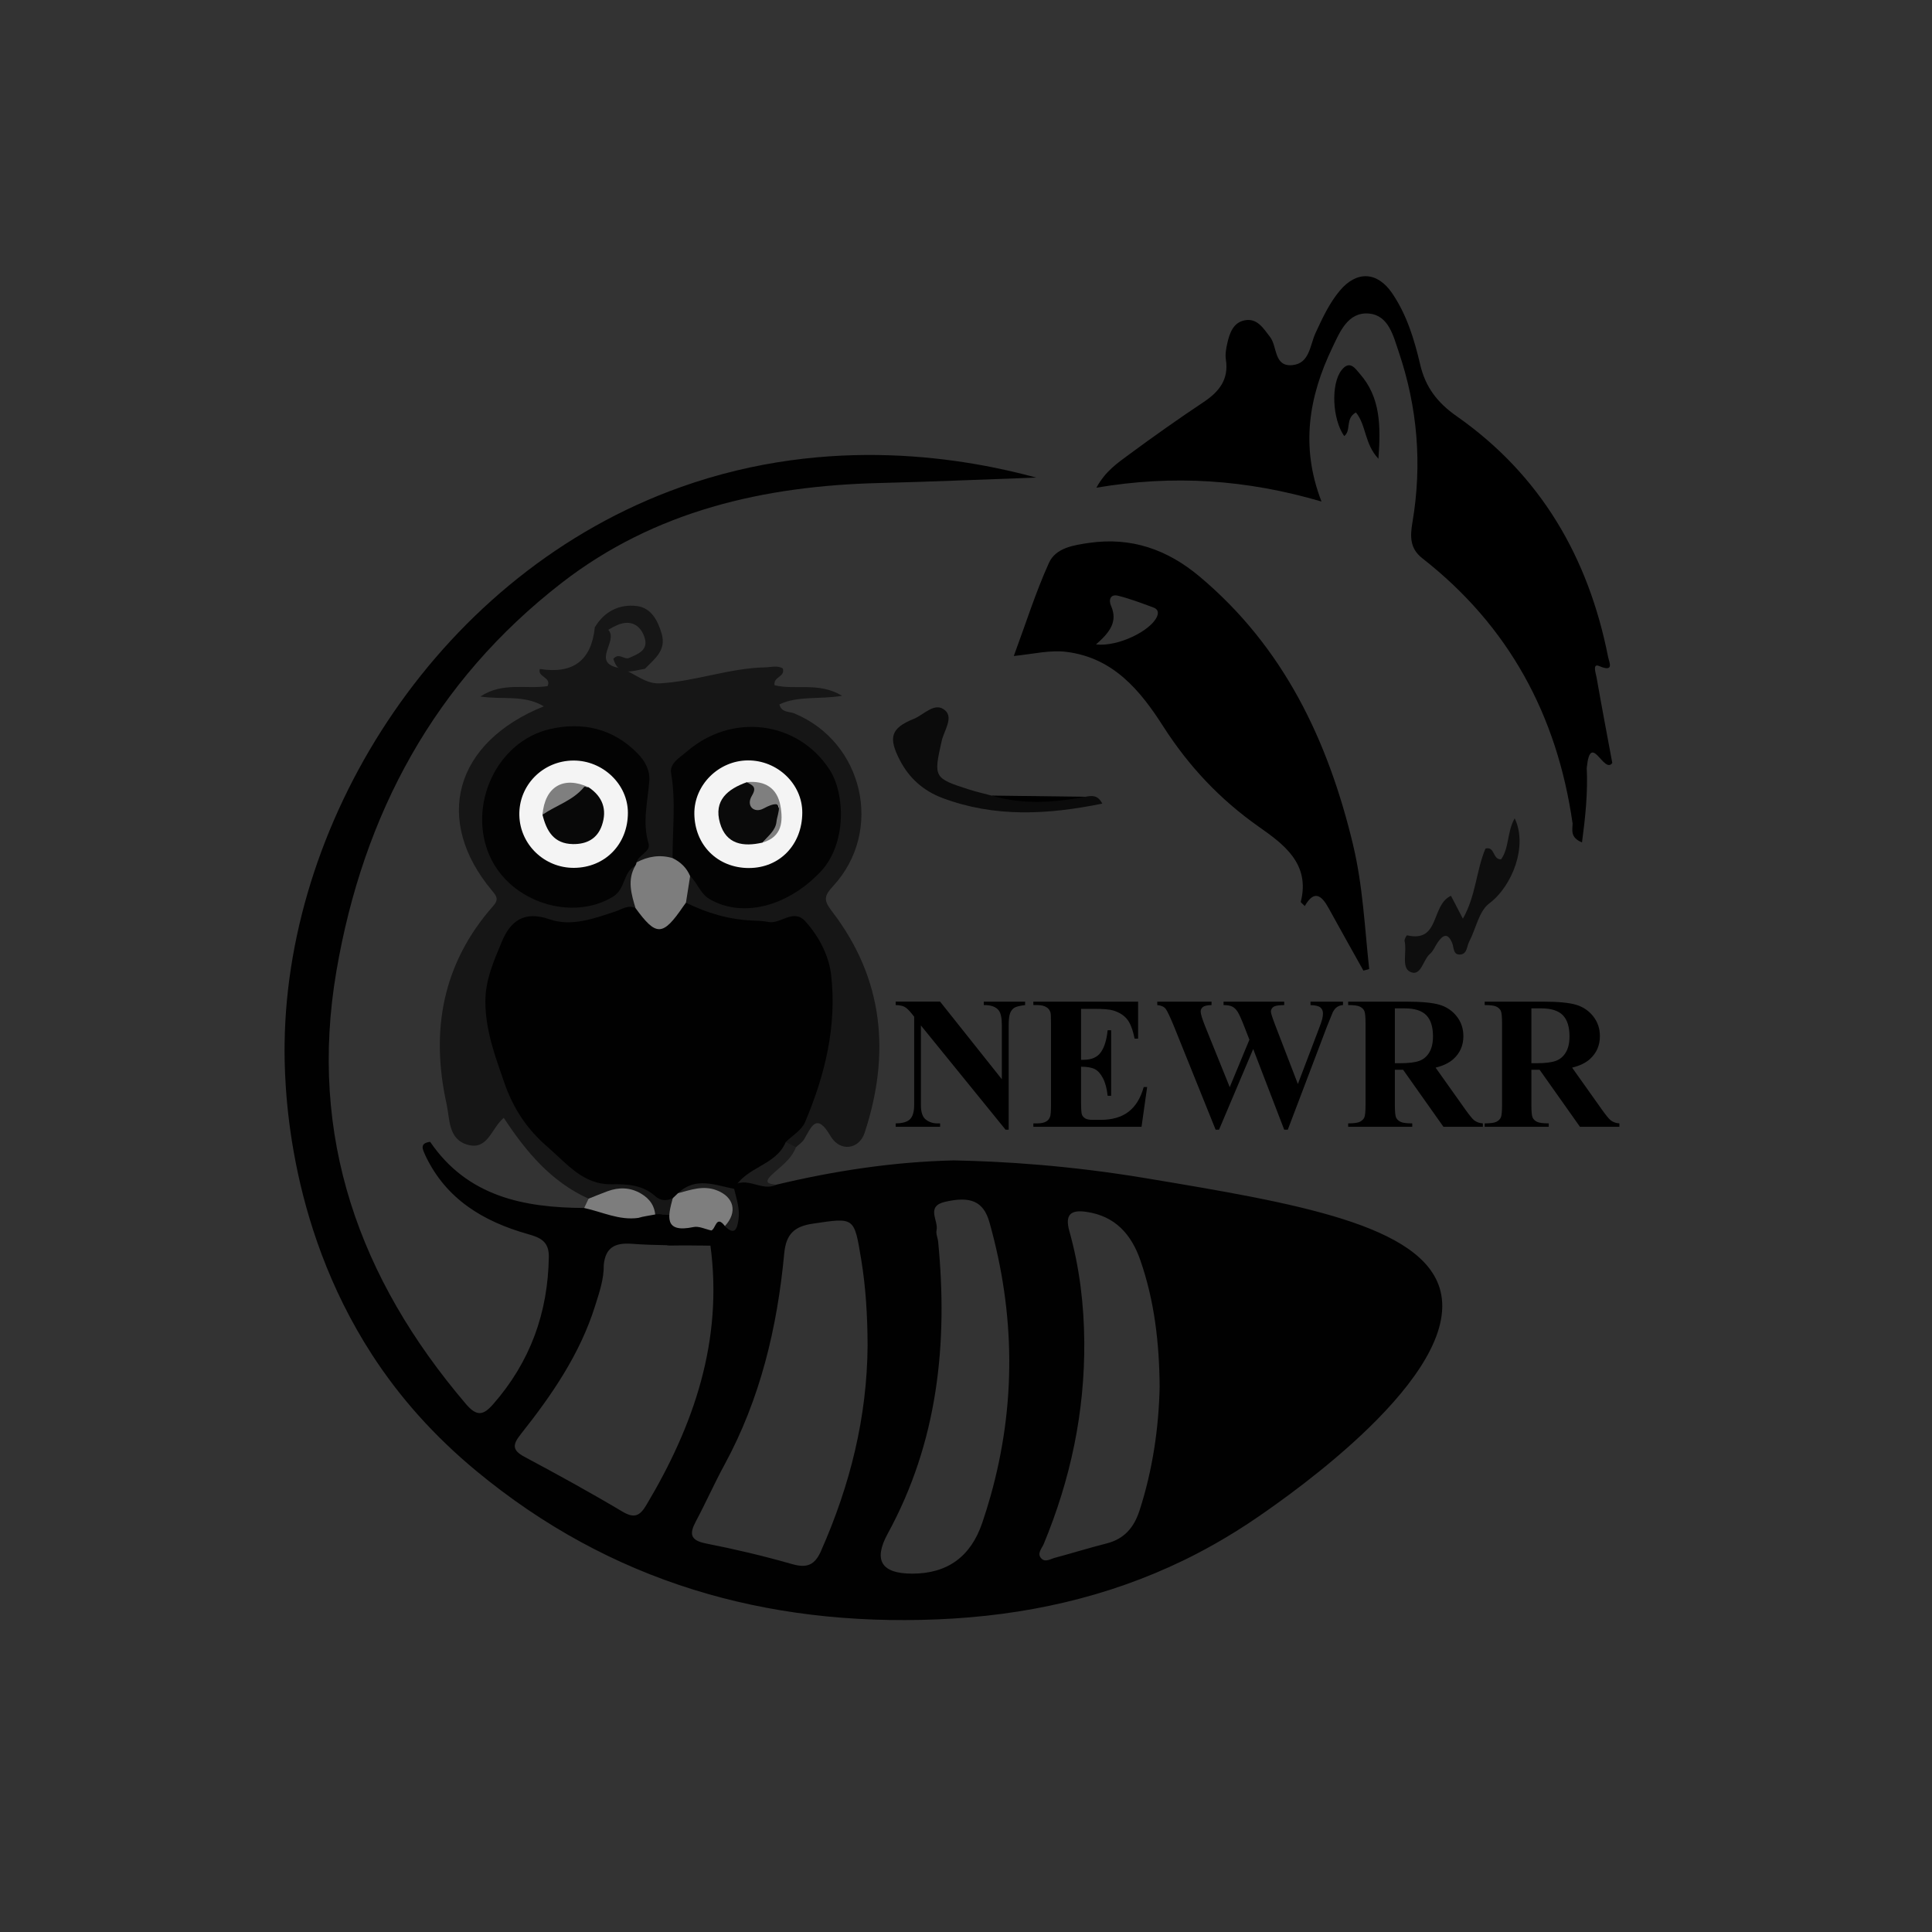 <?xml version="1.0" encoding="UTF-8"?>
<svg id="Layer_1" xmlns="http://www.w3.org/2000/svg" viewBox="0 0 1000 1000">
  <rect x="0" y="0" width="1000" height="1000" fill="#333333" stroke="none"/>
  <defs>
    <style>
      .cls-1 {
        fill: #0b0b0b;
      }

      .cls-2 {
        fill: #7f7f7f;
      }

      .cls-3 {
        fill: #030303;
      }

      .cls-4 {
        fill: #0a0a0a;
      }

      .cls-5 {
        fill: #7e7e7e;
      }

      .cls-6 {
        fill: #7d7d7d;
      }

      .cls-7 {
        fill: #f4f4f4;
      }

      .cls-8 {
        fill: #010101;
      }

      .cls-9 {
        fill: #0e0e0e;
      }

      .cls-10 {
        fill: #1d1d1d;
      }

      .cls-11 {
        fill: #080808;
      }

      .cls-12 {
        fill: #161616;
      }
    </style>
  </defs>
  <g>
    <path d="M813.98,426.3c-7.98-55.97-32.97-102.31-77.83-137.37-6.45-5.04-6.3-11.31-5.08-18.51,5.1-30,2.67-59.52-7.1-88.32-2.8-8.25-5.22-18.88-15.38-19.8-10.96-.99-15.14,9.64-19.03,17.75-11.99,25.03-16.62,51-5.56,79.54-38.85-11.39-76.62-13.95-116.5-7.16,4.65-8.58,11.01-12.83,16.94-17.21,12.64-9.34,25.5-18.41,38.57-27.13,8.05-5.37,13.08-11.69,11.5-21.97-.42-2.7.11-5.66.72-8.38,1.17-5.24,3.05-10.72,8.88-11.92,6.6-1.37,9.82,4.14,13.27,8.6,3.84,4.97,1.87,15.51,11.58,14.56,8.94-.88,9.04-10.31,11.95-16.6,3.57-7.72,7.14-15.47,12.61-21.98,8.72-10.38,19.39-9.86,27.03,1.34,7.61,11.17,11.52,24.05,14.54,36.98,2.74,11.75,8.96,19.76,18.85,26.69,43.49,30.46,68.23,73.07,78.41,124.63.52,2.66,3.47,8.2-4.64,4.69-3.61-1.56-1.69,3.84-1.32,5.94,2.63,15.04,5.49,30.05,8.13,44.23-4.32,6.11-11.26-16.77-13.21,2.46-3.31,8.76-.72,17.86-1.55,26.77-.44,4.68-1.45,7.82-5.77,2.17Z"/>
    <path class="cls-12" d="M343.75,634.9c-5.13,4.74-9.86,5.6-14.23-.09-1.81-9.93-6.13-15.75-17.43-11.28-2.97,1.17-5.24-1.36-7.44-3.09-19.34-8.72-32.38-24.31-43.9-41.86-6.52,5.54-8.23,16.83-18.6,13.97-10.27-2.83-9.26-13.29-10.99-21.06-8.4-37.93-2.22-72.72,24.1-102.54,3.04-3.44,1.83-5.06-.58-7.94-30.48-36.46-19.6-76.71,26.8-95.42-10.38-6.16-21.33-3.3-32.84-5.07,11.65-7.7,23.71-3.63,34.78-5.39,2.21-4.64-5.46-4.69-3.98-8.86,17.21,2.71,26.68-4.4,28.44-21.58,2.39-2.06,4.5-1.27,6.52.6.22.32.39.68.65.98,4.87,5.71-8.86,16.38,4.78,19.35,7.67,1.67,13.21,8.34,21.42,8.1,18.53-.97,36.16-7.9,54.79-8.3,3.13-.07,6.27-1.15,9.15.57,1.32,4.55-4.96,4.1-4.3,8.67,10.62,2.72,22.82-1.87,34.97,5.48-11.85,2-22.65-.15-32.44,4.45,1.08,4.37,5.05,3.57,7.75,4.69,35.81,14.85,46.35,60.85,20.04,89.38-4.78,5.19-5.03,7.25-.39,13.3,26.63,34.79,30.13,73.58,16.71,114.38-2.85,8.68-12.77,10.02-17.64,1.7-7.21-12.34-9.75-5.08-13.65,1.6-.97,1.65-2.8,2.8-4.24,4.17-2.83,1.38-4.81.07-6.52-2.07-.31-11.04,9.17-18.11,11.34-28.41,3.21-15.3,7.45-30.36,8.14-46.12.39-8.77-2.2-16.69-5.72-24.5-2.96-6.56-7.59-10.39-15.09-9.68-10.6,1-20.86-1.95-31.32-2.54-9.33-.53-15.24-6.52-20.65-13.25-2.87-5.68-.07-9.99,3.36-14.14,3.51-2.85,6.51-1.55,9.71.88,15.23,11.53,27.74,12.94,41.96,3.96,14.68-9.27,22.46-22.18,21.2-40.42-1.36-19.66-15.52-27.82-30.48-33.67-13.82-5.41-27.06.78-37.94,9.9-8.52,7.15-6.02,17.73-5.68,27.18.33,9.25,1.73,18.5-5.73,25.96-5.96,2.35-11.94,4.15-18.14.83-3.36-1.79-4.36-4.72-3.29-8.14,3.09-9.85,1.35-20.02,2.28-30,.84-8.96-2.99-15.36-10.26-20.33-13.51-9.22-33.3-9.21-45.24.3-16.63,13.24-21.89,31.34-14.61,50.23,5.61,14.55,23.5,25.37,39.76,23.96,8.05-.7,14.79-3.97,19-11.1,2.99-5.07,6.09-8.77,12.33-4.47,3.29,7.03,3.7,14.37,2.42,21.9-13.69,12.44-30.76,12.97-47.67,12.41-14.5-.48-17.89,1.46-22.84,15.34-11.14,31.24.26,57.28,18.11,81.97,4.02,5.56,8.52,10.76,13.41,15.56,6.48,6.36,13.93,11.72,23.32,11.38,12.9-.47,23.41,4.79,33.59,11.57,2.9,5.24,5.73,10.33,12.55,11.58,2.15.4,3.67,1.36,3.64,2.01-.08,1.73-12.27,2.58-23.19,3.03Z"/>
    <path class="cls-1" d="M561.79,412.41c3.17-.58,6.34-1.16,8.76,3.54-28.27,5.74-55.64,7.27-82.74-2.91-9.84-3.7-17.16-10.19-22-19.49-6.12-11.77-4.81-16.65,7.23-21.5,5.21-2.1,10.87-9.01,16.15-4.37,4.42,3.89-.58,10.53-1.76,15.79-4.26,18.88-4.21,19.31,14.24,25.2,3.81,1.22,7.73,2.09,11.6,3.13,16.15,2.46,32.34,1.26,48.52.62Z"/>
    <path class="cls-9" d="M751.01,463.65c2.03,3.9,3.83,7.35,6.18,11.87,6.78-11.98,6.86-24.84,11.67-36.27,4.98-1.45,3.64,5.85,8.13,5.51,4.21-5.88,3-14.15,7.01-21.19,6.85,14.12-1.12,35.02-13.2,44.08-5.35,4.01-6.84,13.08-10.34,19.72-1.24,2.35-1.02,6.21-4.33,6.66-4.09.55-3.51-3.54-4.48-5.9-2.32-5.64-4.87-4.14-7.51-.32-1.37,1.99-2.27,4.48-4.03,5.97-3.68,3.12-4.56,12.08-10.35,9.17-4.49-2.26-1.45-10.44-2.75-15.86-.21-.88,1.06-3.02,1.28-2.97,17.21,3.96,12.2-15.62,22.74-20.47Z"/>
    <path d="M701.8,213.47c-5.71,3.33-2.22,9.31-6.04,12.24-6.2-8.85-6.94-26.89-1.43-34.05,4.31-5.59,7.22-.82,9.54,1.84,10.65,12.17,10.85,26.74,9.6,43.96-7.32-7.83-6.22-17.39-11.67-24Z"/>
    <path class="cls-6" d="M304.64,620.44c3.29-1.3,6.55-2.67,9.87-3.88,5.89-2.15,11.69-2.02,17.2,1.2,4.77,2.79,7.46,6.71,7.53,12.56.11,9.24-8.39-1.05-9.72,4.5-16.16,3.66-22.51,1.43-27.17-9.54.77-1.61,1.53-3.22,2.3-4.83Z"/>
    <path class="cls-12" d="M322.01,322.69c6.27-1.5,10.28,2.45,11.76,7.79,1.72,6.19-3.68,8.07-8.12,10.05-2.57,1.14-5.2-2.92-8.2.48,2.9,9.57,10.09,6.1,16.4,5.14,4.87-5.11,11.18-9.44,8.62-18.19-2.03-6.92-5.52-13.39-12.84-14.28-9-1.1-16.83,2.73-21.75,11.01,1.47.89,2.93,1.77,4.4,2.66,3.23-1.6,6.31-3.83,9.73-4.65Z"/>
    <path class="cls-10" d="M406.68,591.12c1.77.89,3.54,1.78,5.31,2.66-2.38,6.35-7.92,9.95-12.54,14.33-4.56,4.33-1.18,4.67,2.35,5.09-6.9,4.55-14.14,5.63-21.82,2.12-.45-.38-.89-.76-1.35-1.13-.43-.69-.96-1.47-.86-2.21,1.24-9.07,19.09-21.92,28.9-20.86Z"/>
    <path d="M813.98,426.3c6.79-.6,3.55-5.95,4.11-9.22,1.12-6.56-.87-13.61,3.2-19.71.62,12.8-.68,25.39-2.45,38.67-6.28-2.62-4.88-6.43-4.87-9.74Z"/>
    <path d="M561.79,412.41c-16.22,3.02-32.41,4.21-48.52-.62,16.17.21,32.35.41,48.52.62Z"/>
    <path class="cls-8" d="M745.54,668.07c-8.78-34.26-75.61-45.41-152.49-58.24-40.05-6.68-74.28-8.72-99.35-9.21-31.11.73-61.68,5.36-91.89,12.58-7.49,3.88-15.5-5.01-22.9.95-.79.83-1.36,1.79-1.84,2.8-2.07,4.33-4.06,7.16-4.31,7.63-1.41,2.63-7.73,5.1-29.76,4.15-3.99,1.08-7.06,3.73-7.4,6.73-.5,4.49,5.31,8.11,9.3,9.04,1.29.3,1.84.19,6.78.15,3.73-.04,6.78,0,8.83.03,1.2,0,2.4.02,3.61.03,1.2.01,2.41.03,3.61.05,6.54,49.14-8.49,92.92-33.24,134.35-3.37,5.64-6.26,6.9-12.38,3.26-16.58-9.87-33.51-19.17-50.53-28.26-6.48-3.46-6.42-6.23-2.02-11.78,16.06-20.24,30.65-41.42,38.49-66.48,2.16-6.91,4.57-13.75,4.46-21.13.88-8.95,5.72-11.6,14.55-10.93,5.94.45,11.89.62,17.85.72,3.12-2.1,3.74-4.73,2.74-8.95-1.19-5.05-3.22-8.04-9.01-6.86-2.74.56-5.53.84-8.23,1.68-9.92,1.4-18.75-3.14-28.06-5.13-31.39-.18-60.39-5.95-79.71-34.24-5.75.72-3.8,4.04-2.42,7.16,10.71,22.58,30.01,34.08,52.95,40.57,6.42,1.81,11.01,3.75,10.9,11.76-.42,28.98-9.64,54.45-28.82,76.32-5.05,5.76-8.43,6.52-14.09-.12-55.29-64.88-81.63-138.48-67.05-223.95,13.87-81.34,50.84-150.08,116.68-201.1,48.1-37.28,104.66-50.18,164.47-51.64,25.99-.63,51.97-1.78,81.12-2.81-35.23-9.56-106.07-22.87-184.09,4.94-124.08,44.23-203.28,170-204.97,287.45-.28,19.2.46,92.49,45.3,161.68,14.12,21.79,31.95,41.92,54.05,60.2,69.22,57.26,149.49,80.35,238.44,76.72,45.29-1.85,87.98-11.38,127.61-30.61,8.06-3.91,22.56-11.43,39.35-23.07,15.58-10.8,104.71-72.58,93.47-116.47ZM425.01,802.7c-3.24,7.31-7.21,9.11-14.99,6.88-14.68-4.21-29.6-7.73-44.6-10.68-8.32-1.64-8.64-5.06-5.19-11.53,5.11-9.58,9.51-19.55,14.7-29.09,18.61-34.19,27.4-71.2,30.99-109.54.94-10,5.26-13.95,14.71-15.36,21.78-3.26,21.46-3.52,25.11,18.43,2.45,14.77,3.26,29.59,3.33,44.51-.25,37.21-9.06,72.46-24.08,106.37ZM512.67,774.49c-1.31,4.65-2.74,9.27-4.3,13.84q-8.94,26.17-36.18,26.18-24.01.02-12.71-20.7c25.91-47.39,31.23-98.33,26.11-151.07-.19-2-1.25-4.12-.83-5.94,1.14-4.98-5.78-12.38,4.4-14.74,13.21-3.06,19.9-.28,22.97,10.59,13.31,47.21,13.88,94.51.54,141.84ZM589.78,781.93c-2.82,8.72-7.87,14.65-17.03,16.96-8.97,2.27-17.81,5.04-26.75,7.42-2.22.59-4.84,2.42-6.85.5-2.7-2.57.09-5.28,1.05-7.57,13.93-33.52,21.3-68.39,21.02-104.68-.15-19.37-2.46-38.62-7.72-57.33-2.44-8.7.85-11.14,8.83-9.97,14.89,2.17,23.28,11.62,27.95,25.14,7.19,20.78,9.76,42.28,9.95,65.36-.43,21.08-3.56,42.91-10.44,64.18Z"/>
    <path class="cls-5" d="M368.19,636.89c-3.09-.65-6.41-2.37-9.24-1.77-15.44,3.26-13.27-5.6-10.73-14.93-.52-2.51.69-4.27,2.51-5.77,20.24-6.86,32.92,0,30.48,16.45-.57,3.81-1.69,6.21-6.01,3.72-4.55-5.97-4.69,1.49-7.01,2.3Z"/>
    <path class="cls-10" d="M375.2,634.59c6.72-7.16,4.76-15.18-4.48-18.59-6.87-2.53-13.29-.1-19.79,1.61-.98-6.24,2.6-8.9,8.01-9.65,8.22-1.14,16.17-1.08,21.08,7.41,0,0-.04-.04-.04-.04,1.28,5.29,3.1,10.57,2.24,16.1-.66,4.25-1.8,8.54-7.03,3.17Z"/>
    <path class="cls-8" d="M380.02,615.36c-9.9-1.93-20.01-6.44-29.09,2.25-.9.86-1.81,1.72-2.71,2.58-3.21,1.49-6.29,1.41-9.02-1.02-6.54-5.84-14.29-6.34-22.64-6.19-14.78.26-23.09-10.66-33.16-19.34-10.75-9.27-17.78-20-22.33-33.13-4.75-13.68-9.79-27.09-9.85-41.97-.05-11.32,4.4-21.2,8.49-31.05,4.4-10.58,11.36-16.32,24.78-11.65,11.21,3.9,23.1-.41,34.21-4.13,3.42-1.15,6.41-3.53,10.24-1.67,9.05,2.29,17.44-1.56,26.11-2.82,10.79,5.34,22.11,8.7,34.21,9.24,2.81.13,5.66.19,8.41.74,6.47,1.3,12.94-7.26,19.22-.26,7.15,7.97,12.19,17.73,13.34,27.97,2.96,26.43-3.29,51.74-13.55,75.97-1.73,4.1-6.59,6.87-10,10.26-5.06,12.29-20.85,12.77-26.66,24.24Z"/>
    <path class="cls-3" d="M348.12,444.16c-.07-14.64,1.77-29.26-.76-43.95-.89-5.16,4.56-8.11,8.18-11.24,23.08-19.98,57.1-16.12,73.79,9.3,8.03,12.23,9.18,38.45-4.75,53.09-17.28,18.16-40.68,23.8-57.36,13.97-4.89-2.88-6.15-8.35-10-11.84-6.65.41-9.75-2.63-9.09-9.34Z"/>
    <path class="cls-3" d="M328.83,448.11c-6.49,3.36-4.86,11.97-11.67,16.1-21.08,12.78-52.86,2.85-63.56-20.89-11.81-26.2,3.32-59.52,31.03-65.94,16.83-3.9,32.82-.35,45.5,12.72,3.79,3.91,6.35,8.61,5.94,14.12-.8,10.78-3.7,21.39-.38,32.38,1.29,4.29-5.21,5.75-6.19,9.78l.33,1.12-1,.62Z"/>
    <path class="cls-6" d="M328.83,448.11c.34-.53.56-1.12.66-1.74,5.92-3.14,12.11-4.13,18.63-2.22,4.16,2.02,7.3,5.01,9.09,9.34-.72,4.57-1.44,9.15-2.16,13.72-.47.64-.94,1.28-1.39,1.93-10.61,15.52-13.99,15.64-24.72.88-2.19-7.29-4.35-14.59-.11-21.91Z"/>
    <path d="M700.37,437.37c-12.96-54.1-35.89-102.43-79.55-139.02-16.66-13.96-35.35-20.48-57.01-17.36-8.02,1.16-17.31,2.52-20.84,10.29-6.85,15.08-11.84,31-18.23,48.27,10.72-1.14,18.92-3.22,27.43-2.12,24.24,3.12,38.08,20.05,49.88,38.49,13.24,20.68,29.31,37.78,49.46,51.97,12.63,8.89,26.82,19.04,21.78,38.85-.1.38.95,1.06,2.07,2.23,4.85-8.56,8.71-5.53,12.3,1.02,5.94,10.84,12.02,21.6,18.04,32.39,1-.27,1.99-.54,2.99-.81-2.33-21.44-3.26-43.04-8.33-64.18ZM598.85,319.16c-3.05,7.13-19.85,15.71-31.56,14.4,7.16-6.26,11.38-11.8,7.78-20-1.32-3-.41-6.23,3.68-5.2,6.21,1.55,12.24,3.87,18.26,6.09,1.98.73,2.94,2.17,1.85,4.72Z"/>
    <path class="cls-7" d="M387.7,449.29c-16.21.03-28.14-11.81-28.31-28.08-.15-14.87,12.52-27.52,27.67-27.63,15.35-.11,28.25,12.26,28.2,27.05-.05,16.55-11.67,28.63-27.56,28.65Z"/>
    <path class="cls-7" d="M297.13,449.2c-15.26.11-27.89-11.95-28.32-27.06-.45-15.61,12.12-28.41,27.98-28.49,15.27-.07,28.22,12.33,28.21,27.05,0,16.29-11.83,28.38-27.87,28.5Z"/>
    <path class="cls-4" d="M394.68,436.12c-9.98,2.3-18.85.95-22.03-10.14-3.35-11.69,3.98-17.58,13.96-21.13,19.31,7.01,22.44,19.14,8.07,31.27Z"/>
    <path class="cls-2" d="M394.68,436.12c2.78-3.37,6.76-6.15,7.22-10.79.42-4.3,5.15-13.23-6.76-6.82-4.74,2.56-9.18-1.28-5.95-6.67,2.84-4.73.07-5.35-2.58-7,9.3-.92,15.67,3.03,17.33,12.22,1.47,8.13.85,16.13-9.26,19.05Z"/>
    <path class="cls-11" d="M304.66,407.48c7.26,4.85,9.7,11.54,6.88,19.74-2.38,6.93-7.88,9.78-14.97,9.68-9.95-.14-13.72-6.82-15.78-15.21,2.72-9.79,13.88-16.43,23.87-14.21Z"/>
    <path class="cls-2" d="M304.66,407.48c-.78-.07-2.01-.51-2.28-.17-5.73,7.02-14.45,9.51-21.58,14.38,1.2-14.5,10.8-20.21,23.87-14.21Z"/>
  </g>
  <g>
    <path d="M486.6,518.45l31.96,40.18v-27.85c0-3.89-.56-6.51-1.67-7.88-1.53-1.85-4.09-2.74-7.69-2.68v-1.77h21.4v1.77c-2.74.35-4.58.8-5.52,1.36-.94.56-1.67,1.46-2.2,2.72-.53,1.26-.79,3.42-.79,6.47v53.94h-1.62l-43.81-53.94v41.18c0,3.73.85,6.24,2.56,7.55,1.7,1.31,3.65,1.96,5.85,1.96h1.53v1.77h-22.98v-1.77c3.57-.03,6.05-.76,7.45-2.2,1.4-1.43,2.1-3.87,2.1-7.31v-45.72l-1.39-1.72c-1.37-1.72-2.58-2.85-3.63-3.39-1.05-.54-2.56-.84-4.54-.91v-1.77h22.98Z"/>
    <path d="M559.55,522.18v26.37h1.29c4.11,0,7.09-1.29,8.93-3.87,1.85-2.58,3.03-6.39,3.54-11.42h1.82v33.92h-1.82c-.38-3.69-1.19-6.72-2.41-9.08-1.23-2.36-2.65-3.94-4.28-4.75-1.62-.81-3.98-1.22-7.07-1.22v18.25c0,3.57.15,5.75.45,6.54.3.8.87,1.45,1.7,1.96.83.51,2.17.76,4.01.76h3.87c6.05,0,10.9-1.4,14.55-4.2,3.65-2.8,6.27-7.07,7.86-12.8h1.77l-2.91,20.59h-55.99v-1.77h2.15c1.88,0,3.39-.33,4.54-1,.83-.45,1.46-1.21,1.91-2.29.35-.76.53-2.77.53-6.02v-42.61c0-2.93-.08-4.73-.24-5.4-.32-1.11-.91-1.97-1.77-2.58-1.21-.89-2.87-1.34-4.97-1.34h-2.15v-1.77h54.22v19.16h-1.82c-.92-4.68-2.22-8.04-3.89-10.08-1.67-2.04-4.04-3.54-7.09-4.49-1.78-.57-5.13-.86-10.03-.86h-6.69Z"/>
    <path d="M695.13,518.45v1.77c-1.21.1-2.23.43-3.06,1-.83.57-1.56,1.45-2.2,2.63-.19.38-1.19,2.85-3.01,7.41l-20.3,53.46h-1.86l-16.05-41.75-17.68,41.75h-1.77l-21.31-52.89c-2.17-5.32-3.68-8.54-4.54-9.65-.86-1.11-2.31-1.77-4.35-1.96v-1.77h28.09v1.77c-2.26.06-3.77.41-4.51,1.03-.75.62-1.12,1.39-1.12,2.32,0,1.21.78,3.77,2.34,7.69l12.71,31.44,10.18-24.56-2.68-6.88c-1.47-3.76-2.6-6.27-3.39-7.52-.8-1.26-1.71-2.16-2.75-2.7-1.04-.54-2.56-.81-4.56-.81v-1.77h31.39v1.77c-2.2.03-3.77.21-4.73.53-.67.22-1.19.6-1.58,1.12-.38.53-.57,1.12-.57,1.79,0,.73.72,2.98,2.15,6.74l11.8,30.67,10.56-27.76c1.11-2.87,1.8-4.83,2.05-5.88.25-1.05.38-2.02.38-2.91,0-1.31-.45-2.33-1.34-3.08-.89-.75-2.6-1.15-5.11-1.22v-1.77h16.82Z"/>
    <path d="M721.98,553.71v18.15c0,3.5.21,5.71.65,6.62.43.91,1.19,1.63,2.27,2.17,1.08.54,3.11.81,6.07.81v1.77h-33.16v-1.77c2.99,0,5.02-.28,6.09-.84,1.07-.56,1.82-1.28,2.25-2.17.43-.89.65-3.09.65-6.59v-42.04c0-3.5-.21-5.71-.65-6.62-.43-.91-1.19-1.63-2.27-2.17-1.08-.54-3.11-.81-6.07-.81v-1.77h30.1c7.83,0,13.57.54,17.2,1.62s6.59,3.08,8.89,6c2.29,2.91,3.44,6.33,3.44,10.25,0,4.78-1.72,8.73-5.16,11.85-2.2,1.98-5.27,3.46-9.22,4.44l15.57,21.93c2.04,2.84,3.49,4.6,4.35,5.3,1.31.99,2.82,1.53,4.54,1.62v1.77h-20.4l-20.88-29.52h-4.25ZM721.98,521.94v28.38h2.72c4.43,0,7.74-.41,9.94-1.22s3.92-2.28,5.18-4.4c1.26-2.12,1.89-4.88,1.89-8.29,0-4.94-1.16-8.58-3.46-10.94-2.31-2.36-6.03-3.54-11.16-3.54h-5.11Z"/>
    <path d="M792.64,553.71v18.15c0,3.5.21,5.71.65,6.62.43.91,1.19,1.63,2.27,2.17,1.08.54,3.11.81,6.07.81v1.77h-33.16v-1.77c2.99,0,5.02-.28,6.09-.84,1.07-.56,1.82-1.28,2.25-2.17.43-.89.65-3.09.65-6.59v-42.04c0-3.5-.21-5.71-.65-6.62-.43-.91-1.19-1.63-2.27-2.17-1.08-.54-3.11-.81-6.07-.81v-1.77h30.1c7.83,0,13.57.54,17.2,1.62s6.59,3.08,8.89,6c2.29,2.91,3.44,6.33,3.44,10.25,0,4.78-1.72,8.73-5.16,11.85-2.2,1.98-5.27,3.46-9.22,4.44l15.57,21.93c2.04,2.84,3.49,4.6,4.35,5.3,1.31.99,2.82,1.53,4.54,1.62v1.77h-20.4l-20.88-29.52h-4.25ZM792.64,521.94v28.38h2.72c4.43,0,7.74-.41,9.94-1.22s3.92-2.28,5.18-4.4c1.26-2.12,1.89-4.88,1.89-8.29,0-4.94-1.16-8.58-3.46-10.94-2.31-2.36-6.03-3.54-11.16-3.54h-5.11Z"/>
  </g>
</svg>